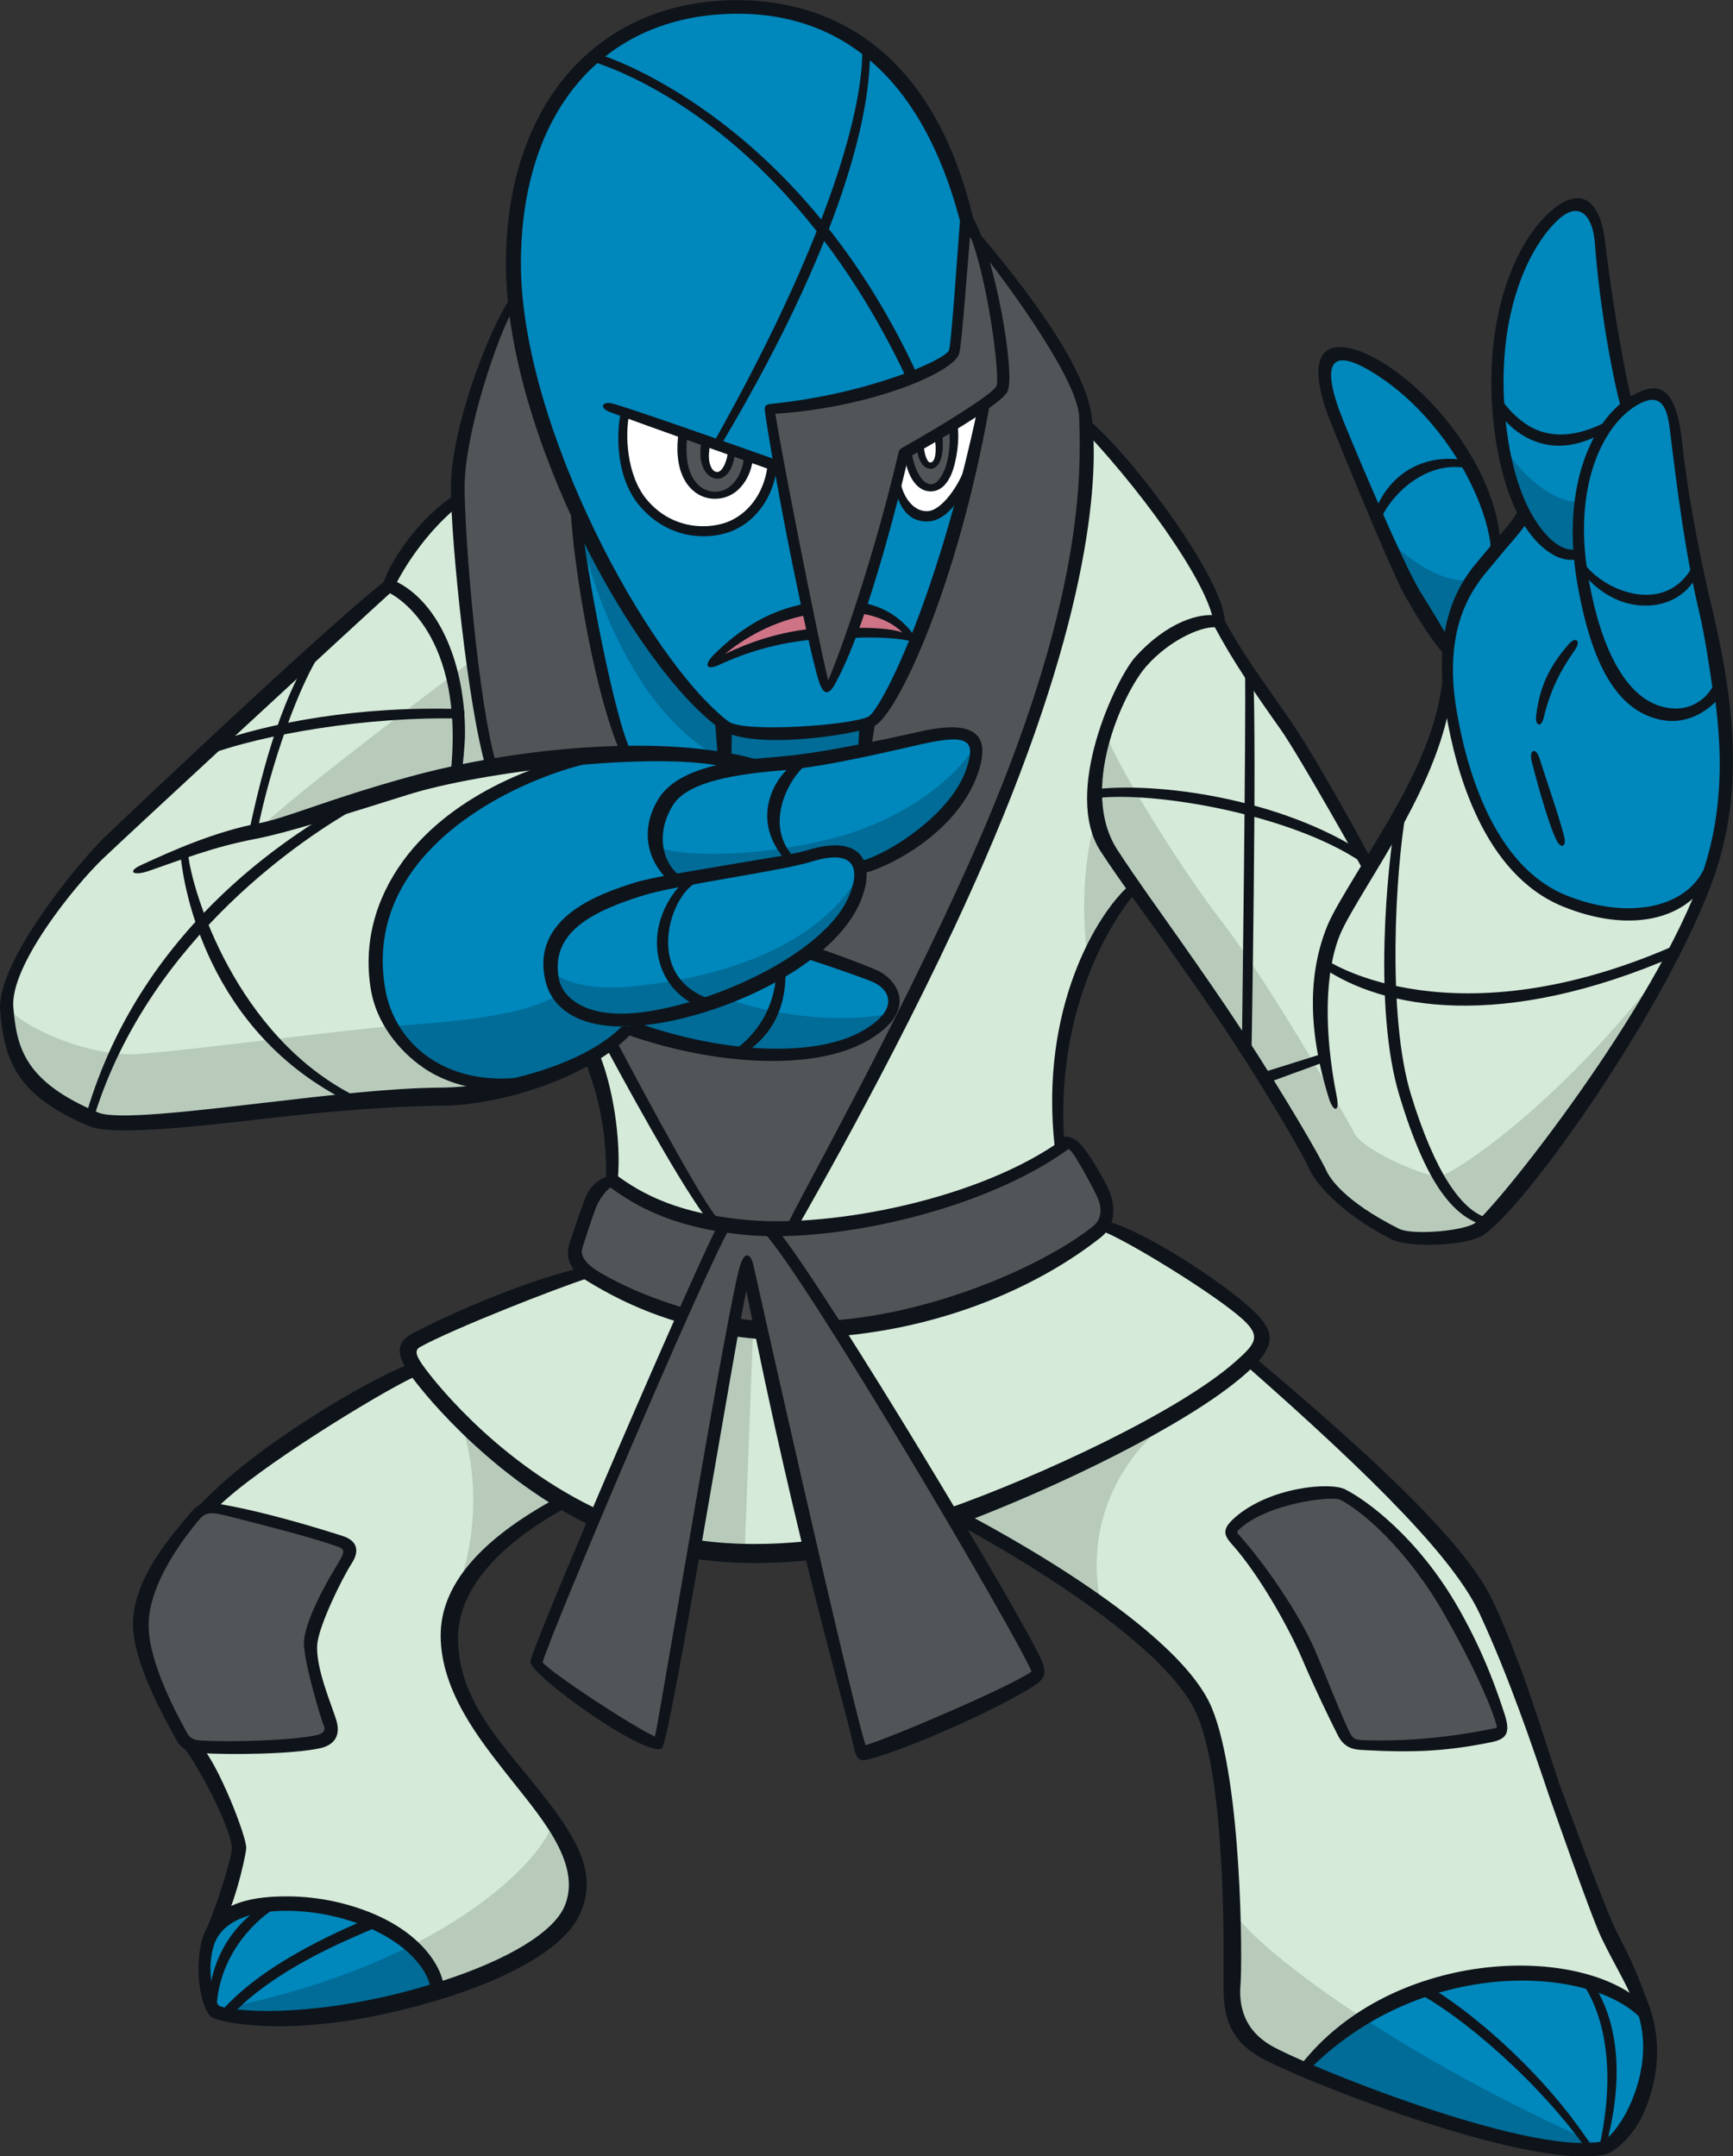 <?xml version="1.0" encoding="UTF-8"?>
<!-- Created with Inkscape (http://www.inkscape.org/) -->
<svg version="1.1" viewBox="0 0 357.96 445.37" xmlns="http://www.w3.org/2000/svg" xmlns:cc="http://creativecommons.org/ns#" xmlns:dc="http://purl.org/dc/elements/1.1/" xmlns:rdf="http://www.w3.org/1999/02/22-rdf-syntax-ns#">
 <rect x="0" y="0" width="357.96" height="445.37" fill="#333333" stroke="none"/>
 <defs>
  <clipPath id="clipPath25723">
   <path d="m0 841.89h595.28v-841.89h-595.28v841.89z"/>
  </clipPath>
 </defs>
 <g transform="translate(-196.02 -309.68)">
  <g transform="matrix(1.25 0 0 -1.25 14.848 1154.1)">
   <g clip-path="url(#clipPath25723)">
    <g transform="translate(179.11 354.09)">
     <path d="m0 0c-1.4-4.933 0.388-10.374 1.42-10.965 1.413-0.807 11.502-2.421 28.45 1.413 16.946 3.833 27.842 9.886 30.264 15.535 2.42 5.651 1.21 8.676-5.651 17.755-6.859 9.079-14.728 16.545-14.728 27.44 0 10.894 13.721 18.764 19.772 21.992l-5.886 17.401-19.737 4.39c-6.457-3.026-25.827-15.335-32.281-21.791l-3.625-40.748c2.624-3.633 6.853-14.735 6.65-16.754-0.201-2.018-1.412-9.685-3.63-13.114l-1.018-2.554z" fill="#d5ead8"/>
    </g>
    <g transform="translate(217.17 346.9)">
     <path d="m0 0c-19.95-6.131-35.223-4.531-36.636-3.725-1.032 0.591-2.82 6.033-1.42 10.966 1.572 5.547 8.145 6.767 12.933 6.79 4.052 0.02 8.603-0.68 13.102-2.421 8.878-3.429 12.021-8.988 12.021-11.61" fill="#0087bc"/>
    </g>
    <g transform="translate(351.62 450.72)">
     <path d="m0 0c5.247-4.641 32.92-27.641 39.576-41.966 6.661-14.327 11.204-30.669 13.626-37.126 2.42-6.455 3.484-10.49 6.309-15.736 2.822-5.246 3.237-6.457 5.255-11.904 4.046-10.922-3.43-22.8-6.658-23.406-12.912-2.42-50.643 12.914-56.09 16.141-5.449 3.228-5.331 8.476-5.331 12.51 0 4.035 1.21 30.264-4.237 43.58-5.447 13.317-36.637 30.062-41.679 32.483l9.979 20.841 39.25 4.583z" fill="#d5ead8"/>
    </g>
    <g transform="translate(360.82 333.43)">
     <path d="m0 0c6.191 8.02 19.872 14.999 30.77 15.859 18.496 1.461 24.445-5.286 25.419-6.746 2.928-10.498-4.04-21.381-7.126-21.96-10.24-1.918-36.084 7.326-49.063 12.847" fill="#0087bc"/>
    </g>
    <g transform="translate(324.71 605.4)">
     <path d="m0 0c6.255-7.466 21.47-26.358 21.872-32.816-2.824 0.808-9.079-1.815-13.115-6.454-4.034-4.642-11.499-21.186-4.639-31.677 1.163-1.781 2.327-3.521 3.49-5.233-2.017-2.422-14.121-16.962-12.508-42.182l7.805-13.924c4.64-1.816 18.965-10.693 23.405-14.729 3.23-2.934 4.035-4.036-1.21-8.675-10.707-9.469-39.142-22.194-54.477-26.632-8.134-2.356-26.026-6.255-42.369-1.616-21.249 6.034-35.914 23.001-38.941 27.038-1.952 2.603-2.016 4.438-0.201 5.446 1.816 1.01 19.167 8.678 28.045 11.501l4.034 15.135c0.203 9.482-1.814 15.938-3.226 19.571v104.71l82.035 0.54z" fill="#d5ead8"/>
    </g>
    <g transform="translate(201.56 420.71)">
     <path d="m0 0c-3.835 1.542-13.008 3.975-18.655 5.386-2.915 0.727-4.396 0.895-6.002-1.05-3.714-4.502-8.243-11.78-8.072-18.32 0.165-6.244 3.943-14.765 5.776-18.148 0.744-1.373 1.602-1.66 2.989-1.748 4.629-0.291 15.559-0.062 20.014 0.929 1.903 0.426 2.266 1.321 1.914 2.921-0.743 3.364-3.726 9.319-3.253 13.423 0.476 4.116 4.551 10.465 6.286 13.693 0.562 1.043 0.82 2.182-0.997 2.914" fill="#515557"/>
    </g>
    <g transform="translate(349.29 423.95)">
     <path d="m0 0c-1.328-1.131-1.096-2.052-0.224-3.031 3.997-4.487 9.46-12.955 12.079-19.069 2.19-5.11 4.518-10.197 5.853-12.826 0.781-1.538 1.663-1.79 3.281-1.842 4.868-0.153 12.059-0.29 21.28 1.573 1.366 0.274 2.255 0.546 1.407 3.145-1.056 3.229-3.455 9.685-7.849 17.373-6.327 11.073-14.423 17.541-18.252 19.47-1.913 0.964-12.6-0.541-17.575-4.793" fill="#515557"/>
    </g>
    <g transform="translate(413.77 608.9)">
     <path d="m0 0c0.385 0.299 0.611 0.367 1.01 0.605 6.052 3.631 6.657-1.21 7.059-3.834 0.406-2.622 1.39-15.99 4.843-30.465 3.958-16.583 5.099-30.703 0.794-43.84-3.429-6.456-13.301-9.223-24.199-4.785-10.894 4.44-16.541 18.16-18.762 31.475-0.62 3.714-0.834 7.521-0.604 10.244-0.203 0.607-1.616 2.871-5.247 8.925-3.63 6.052-12.685 27.919-13.513 30.254-4.042 11.416 0.574 11.588 7.795 6.891 2.43-1.582 5.171-3.824 7.936-6.881 7.668-8.475 11.514-17.376 11.514-22.219 1.9 2.196 3.814 3.85 4.458 5.137-1.982 3.722-3.589 8.992-4.269 15.869-1.615 16.343 2.738 27.891 8.475 33.293 2.931 2.757 7.941 3.427 8.675-4.64 0.807-8.879 3.027-22.598 4.035-26.029" fill="#0087bc"/>
    </g>
    <g transform="translate(346.58 572.58)">
     <path d="m0 0c3.024-5.649 6.053-10.089 10.896-16.949 4.841-6.86 12.126-21.284 13.742-23.704 5.065 8.484 11.495 19.886 12.689 30.765 0.086-1.457 0.327-2.975 0.605-4.638 2.22-13.318 7.868-27.037 18.761-31.478 10.899-4.437 20.484-2.073 24.274 5.013-0.324-1.005-0.681-2.003-1.069-2.994-8.89-22.716-34.704-54.877-37.529-56.29-2.824-1.413-10.894-2.017-13.314-0.807-7.442 3.717-11.3 7.465-12.51 10.086-1.213 2.625-6.859 12.308-13.72 22.801-6.859 10.49-13.72 19.568-20.579 30.061-6.86 10.493 0.605 27.036 4.639 31.678 4.036 4.639 10.291 7.263 13.115 6.456" fill="#d5ead8"/>
    </g>
    <g transform="translate(320.55 487.04)">
     <path d="m0 0c-13.92-10.09-37.526-15.134-51.852-13.924-14.324 1.21-20.177 5.653-22.799 7.468-1.01-0.203-2.587-1.509-3.227-3.433-1.011-3.026-2.423-6.053-2.826-7.263-0.402-1.21-0.202-2.823 3.027-4.841 3.228-2.02 15.939-9.295 33.29-9.08 16.343 0.201 26.353 3.968 33.292 6.659 6.863 2.66 13.341 6.683 16.725 9.367 1.702 1.35 2.409 3.555 0.95 6.532-1.456 2.97-3.534 6.557-4.157 7.302-1.011 1.21-1.818 1.213-2.423 1.213" fill="#515557"/>
    </g>
    <g transform="translate(304.97 637.57)">
     <path d="m0 0c4.439-5.244 18.754-20.722 19.418-30.886 0.534-8.206 0.308-33.62-17.957-73.44-19.724-42.999-27.037-51.247-30.869-60.327l-12.713 1.009c-4.64 4.439-14.172 24.421-16.592 28.456l-20.33 46.398c-3.025 10.086-5.851 37.325-5.851 46.403 0 9.08 7.061 25.422 10.089 30.467l33.432 17.275 41.373-5.355z" fill="#515557"/>
    </g>
    <g transform="translate(287.87 552.61)">
     <path d="m0 0s0.203 1.413 0.203 3.028l-16.599 40.912-31.421-4.393c0-5.853 5.044-34.098 8.071-40.757l23.35-14.349 16.396 15.559z" fill="#0087bc"/>
    </g>
    <g transform="translate(264.66 473.38)">
     <path d="m0 0c-4.466-7.616-31.519-71.176-31.254-72.752 0.262-1.575 19.437-13.92 20.486-13.394 1.049 0.525 11.293 70.388 14.445 79.317 0 0 17.858-80.107 18.91-80.63 1.051-0.525 29.154 11.557 29.416 13.132 0.264 1.575-37.032 65.398-44.649 73.54" fill="#515557"/>
    </g>
    <g transform="translate(244.2 550.74)">
     <path d="m0 0c-11.03-1.577-40.849-13.835-36.531-38.743 1.802-10.393 11.566-17.615 26.01-14.726-5.368-1.624-11.129-2.538-16.023-2.566-17.983-0.105-51.073-6.47-56.896-4.035-12.174 5.088-14.125 10.894-14.731 18.359-0.604 7.466 10.694 21.186 15.132 25.423 4.44 4.237 41.765 38.739 48.019 44.39 3.835-1.414 14.437-9.546 12.016-31.538 6.017 1.335 14.877 2.705 23.004 3.436" fill="#d5ead8"/>
    </g>
    <g transform="translate(233.93 497.02)">
     <path d="m0 0c-14.445-2.889-24.463 4.578-26.265 14.971-4.317 24.908 25.501 37.166 36.532 38.742 6.672 0.452 16.617 0.506 22.574-1.53 2.378 0.478 4.84 0.794 7.173 0.978 7.667 0.606 19.774 3.229 23.404 4.035 3.632 0.807 11.095 1.819 8.272-6.254-2.825-8.07-13.517-14.527-17.957-15.737 0.082-1.262-0.605-3.429-1.615-5.649-1.32-2.906-3.512-5.803-6.859-8.474 2.019-0.604 8.677-3.028 10.491-3.834 1.818-0.806 7.055-4.848-1.412-9.886-8.473-5.045-24.614-3.832-38.736 1.21-3.148-3.146-9.962-6.788-15.602-8.572" fill="#0087bc"/>
    </g>
    <g transform="translate(220.79 547.11)">
     <path d="m0 0c2.885 22.727-7.771 30.316-11.606 31.729 0 0 3.894 8.23 10.938 14.136 0.361-10.669 3.281-35.364 6.091-44.731-1.93-0.377-3.751-0.761-5.423-1.134" fill="#d5ead8"/>
    </g>
    <g transform="translate(307.48 608.02)">
     <path d="m0 0c-7.367-31.327-15.702-50.311-18.557-51.739-2.856-1.427-20.979-3.25-24.154-0.824-13.852 10.594-34.703 49.446-34.722 76.47-0.014 24.276 12.666 41.647 34.91 42.573 17.914 0.747 32.889-9.388 39.668-35.081 0 0 4.97-22.398 2.855-31.399" fill="#0087bc"/>
    </g>
    <g transform="translate(272.59 598.92)">
     <path d="m0 0c-0.458-5.168-3.274-8.759-6.541-10.269-3.6-1.667-10.221-1.796-14.855 3.623-3.926 4.588-3.722 12.008-3.001 15.215 0 0 17.392-6.142 24.397-8.569" fill="#fff"/>
    </g>
    <g transform="translate(293.23 595.29)">
     <path d="m0 0c0.262-1.741 1.74-5.31 5.048-5.136 3.309 0.174 6.616 5.919 7.313 9.924 0 0 1.646 6.044 2.252 10.153l-13.805-8.552-1.079-5.186 0.271-1.203z" fill="#fff"/>
    </g>
    <g transform="translate(295.55 570.05)">
     <path d="m 0,0 c -0.779,0.157 -2.961,1.093 -13.097,0.937 -8.592,-0.132 -16.425,-3.137 -19.761,-5.181 0,0 4.795,8.923 19.918,9.545 C -2.344,5.74 0,0 0,0" fill="#cf7487"/>
    </g>
    <g transform="translate(268.62 600.19)">
     <path d="m0 0c-0.074-2.793-1.945-6.645-5.526-6.645-2.277 0-3.871 1.518-4.677 3.375-1.004 2.318-0.854 5.409-0.591 7.151l10.794-3.881z" fill="#0f141b"/>
    </g>
    <g transform="translate(265.77 601.02)">
     <path d="m0 0c-0.095-1.904-0.785-3.835-2.212-3.835-1.428 0-2.051 1.751-2.125 2.992-0.074 1.225 0.084 1.827 0.147 2.336l4.19-1.493z" fill="#fff"/>
    </g>
    <g transform="translate(302.41 605.31)">
     <path d="m0 0c0.282-1.517 0.133-4.43-0.639-6.952-0.548-1.794-1.514-3.269-3.037-3.269-2.238 0-3.454 3.173-3.683 5.861l7.359 4.36z" fill="#515557"/>
    </g>
    <g transform="translate(299.93 603.59)">
     <path d="m0 0c0.064-0.506 0.082-1.345 0.051-1.9-0.082-1.464-0.479-2.994-1.453-2.994-0.977 0-1.487 1.873-1.487 3.118l2.889 1.776z" fill="#fff"/>
    </g>
    <g transform="translate(268.62 600.19)">
     <path d="m0 0c-0.073-2.793-1.944-6.645-5.525-6.645-2.277 0-3.871 1.518-4.677 3.375-1.004 2.318-0.854 5.409-0.591 7.151" fill="#515557"/>
    </g>
    <g transform="translate(299.93 603.59)">
     <path d="m0 0c0.064-0.506 0.082-1.345 0.051-1.9-0.082-1.464-0.479-2.994-1.453-2.994-0.977 0-1.487 1.873-1.487 3.118" fill="#fff"/>
    </g>
    <g transform="translate(265.77 601.02)">
     <path d="m0 0c-0.094-1.904-0.783-3.835-2.212-3.835-1.428 0-2.051 1.751-2.125 2.992-0.074 1.225 0.084 1.827 0.147 2.336" fill="#fff"/>
    </g>
    <g transform="translate(272.04 608.07)">
     <path d="m0 0c0.746-5.97 8.957-46.461 9.516-46.461 0.558 0 7.836 17.541 12.874 38.999 0 0 14.929 8.395 16.047 10.635 1.121 2.239-1.381 20.899-5.86 28.173 0 0-1.602-19.777-2.164-22.016-0.559-2.238-14.419-7.728-30.413-9.33" fill="#515557"/>
    </g>
    <g transform="translate(241.02 588.21)">
     <path d="m0 0c-1.192 2.711 4.863-29.176 23.681-38.268l4.016-1.267 19.241 2.959v4.017s-19.239-2.537-22.834-0.422c-3.596 2.114-19.452 22.411-24.104 32.981" fill="#006c97"/>
    </g>
    <g transform="translate(292.19 508.08)">
     <path d="m0 0c-11.839-2.324-24.103 1.269-26.642 2.327 0 0-10.781-3.806-16.067-3.596l-0.21-1.479s8.873-3.697 22.409-4.44c15.436-0.846 20.51 7.188 20.51 7.188" fill="#006c97"/>
    </g>
    <g transform="translate(286.9 530.91)">
     <path d="m 0,0 c -9.093,-15.646 -32.756,-17.901 -37.847,-18.395 -6.552,-0.632 -11.628,0.846 -13.106,2.749 0,0 0.633,-9.091 13.529,-8.458 12.898,0.636 26.364,8.554 31.292,12.687 C 0.422,-5.921 0,0 0,0" fill="#006c97"/>
    </g>
    <g transform="translate(287.32 531.76)">
     <path d="m0 0c-1.268 5.708-9.515 1.902-12.475 1.479-2.959-0.423-18.183-2.959-18.183-2.959-3.382 1.479-2.957 5.497-2.957 5.497 0.633-1.269 12.683-2.538 27.272 0.845 14.588 3.383 23.256 11.84 25.371 16.281 0 0 0.634-7.191-6.976-13.955-7.612-6.766-12.052-7.188-12.052-7.188" fill="#006c97"/>
    </g>
    <g transform="translate(229.44 495.77)">
     <path d="m0 0c12.788 3.275 20.858 10.755 20.858 10.755-8.592-0.953-12.984 4.774-12.984 4.774-5.867-3.973-20.161-4.758-27.665-5.33 2.369-3.766 8.06-9.873 19.791-10.199" fill="#006c97"/>
    </g>
    <g transform="translate(167.62 501.37)">
     <path d="m0 0c-8.404-0.572-21.195 5.349-21.77 8.593 0 0 0.575-6.873 1.529-10.31 0.956-3.436 9.738-8.595 13.367-9.166 3.628-0.572 9.547-0.382 22.913 0.762 13.367 1.145 21.96 1.528 38.764 3.248 2.475 0.253 4.81 0.708 7.02 1.273-11.731 0.327-17.422 6.433-19.791 10.2-0.069-6e-3 -0.147-0.01-0.215-0.017-7.446-0.57-33.415-4.01-41.817-4.583" fill="#b8cbbb"/>
    </g>
    <g transform="translate(222.8 566.29)">
     <path d="m0 0c-3.818-2.865-28.45-21.387-34.181-26.925 0 0 8.785 1.528 17.186 4.392 8.402 2.865 16.04 4.392 20.624 4.774 0 0-3.439 12.03-3.629 17.759" fill="#b8cbbb"/>
    </g>
    <g transform="translate(418.98 514.46)">
     <path d="m0 0c-17.336-22.287-33.964-32.901-36.087-33.255-2.122-0.353-12.736 4.245-14.151 7.076s-14.506 25.472-21.936 35.026c-7.429 9.551-18.751 28.302-19.104 31.133 0 0-5.307-10.614 2.123-21.581 7.428-10.967 26.534-40.334 31.841-49.177 5.306-8.845 13.09-12.03 14.859-12.383 1.768-0.354 10.968 1e-3 14.151 2.123 16.628 15.566 28.304 41.038 28.304 41.038" fill="#b8cbbb"/>
    </g>
    <g transform="translate(384.47 568.98)">
     <path d="m0 0c-5.862 4.264-10.77 19.07-10.77 19.07 0.354-2.477 9.553-9.906 14.859-8.137 0 0-4.622-6.846-4.089-10.933" fill="#006c97"/>
    </g>
    <g transform="translate(406.31 592.61)">
     <path d="m0 0c-5.507-0.533-12.611 7.105-13.854 11.368 0 0 2.665-19.362 13.322-20.071l0.532 8.703z" fill="#006c97"/>
    </g>
    <g transform="translate(221.12 440.45)">
     <path d="m 0,0 c 1.116,-3.066 4.462,-15.061 -1.116,-29.006 0,0 7.531,11.714 18.687,15.898 L 0,0 z" fill="#b8cbbb"/>
    </g>
    <g transform="translate(236.18 375.18)">
     <path d="m 0,0 c 0.754,-2.263 -5.91,-12.311 -23.242,-21.081 1.662,-1.727 3.469,-4.268 4.791,-7.94 C 18.688,-16.772 0,0 0,0" fill="#b8cbbb"/>
    </g>
    <g transform="translate(180.4 343.39)">
     <path d="m0 0s8.646-5.858 36.536 2.509c0.271 0.087 0.529 0.175 0.794 0.263-1.322 3.673-3.129 6.214-4.791 7.941-8.288-4.194-19.007-8.097-32.539-10.713" fill="#006c97"/>
    </g>
    <g transform="translate(326.82 410.6)">
     <path d="m 0,0 c -3.347,16.176 6.694,27.613 13.108,31.238 0,0 -27.053,-14.784 -35.978,-16.456 0,0 0.557,-1.394 3.347,-2.789 C -16.734,10.599 0,0 0,0" fill="#b8cbbb"/>
    </g>
    <g transform="translate(369.4 342.59)">
     <path d="m0 0c-13.277 8.762-20.262 15.54-20.262 16.97 0 0-0.278-10.039-0.557-13.109-0.28-3.067-1e-3 -8.645 8.088-12.271 0.948-0.427 2.094-0.899 3.37-1.399 3.022 4.834 6.59 7.934 9.361 9.809" fill="#b8cbbb"/>
    </g>
    <g transform="translate(409.94 320.8)">
     <path d="m0 0c-16.915 7.438-30.518 15.184-40.54 21.798-2.771-1.875-6.339-4.975-9.361-9.809 9.588-3.768 26.752-9.2 26.752-9.2 21.196-4.74 23.149-2.789 23.149-2.789" fill="#006c97"/>
    </g>
    <g transform="translate(269.37 455.51)">
     <path d="M 0,0 -1.395,-36.815 -9.204,-36.258 -3.348,0.557 0,0 z" fill="#b8cbbb"/>
    </g>
    <g transform="translate(268.27 466.06)">
     <path d="M 0,0 -1.715,-10.289 2.028,-11.068 0,0 z" fill="#434345"/>
    </g>
    <g transform="translate(326.09 541.08)">
     <path d="m0 0c-1.589-6.159-2.781-13.71-1.391-24.639 0 0 2.582 7.748 7.749 12.12 0 0-6.159 9.34-6.358 12.519" fill="#b8cbbb"/>
    </g>
    <g transform="translate(264.87 675.47)">
     <path d="m0 0c-21.812-0.91-36.346-17.617-36.33-43.621 0.016-27.875 21.329-66.706 35.551-76.84 4.94-3.52 22.435-0.882 25.33 0.564 3.728 1.863 13.654 22.64 19.044 52.99 0.108 0.606-1.802 0.285-1.93-0.318-6.989-32.853-16.191-50.162-18.111-51.122-2.867-1.432-20.597-2.721-23.125-0.789-13.214 10.105-34.269 48.798-34.284 75.586-0.015 24.701 13.099 40.438 33.988 41.308 19.092 0.796 32.421-10.899 38.542-34.099 0.157-0.597 2.303-0.031 2.158 0.569-7.464 30.748-26.892 36.353-40.833 35.772" fill="#0f141b"/>
    </g>
    <g transform="translate(303.45 617.15)">
     <path d="m0 0c0.431 1.721 1.287 13.53 1.787 19.467 2.882-7.073 5.069-23.592 4.328-24.921-0.74-1.329-8.447-6.157-15.632-10.198-0.25-0.141-0.428-0.38-0.495-0.66-3.988-16.988-9.403-32.545-11.652-37.72-1.949 8.174-7.623 36.938-8.723 44.055 15.925 1.006 29.617 6.9 30.387 9.977m0.151 22.349c-0.443-5.48-1.395-20.083-1.838-21.852-0.826-1.671-13.508-7.255-29.523-8.857-0.682-0.069-1.014-0.309-0.914-1.146 0.4-3.198 2.493-15.186 4.544-25.249 2.414-11.842 3.567-16.659 4.289-19.133 0.989-3.392 2.105-2.089 3.037-0.254 0.816 1.607 2.063 4.033 4.086 9.708 2.186 6.132 5.043 15.807 7.745 27.217 3.903 2.205 15.149 8.625 16.37 10.85 1.452 2.646-2.099 22.985-5.904 29.169-0.231 0.377-1.855-0.013-1.892-0.453" fill="#0f141b"/>
    </g>
    <g transform="translate(245.68 607.47)">
     <path d="m0 0c4.797-1.799 27.008-9.713 27.685-9.938 0.486-0.163 1.009 0.099 1.176 0.588 0.161 0.487-0.1 1.01-0.589 1.176-0.675 0.226-22.221 7.935-27.648 9.523-1.855 0.542-2.436-0.671-0.624-1.349" fill="#0f141b"/>
    </g>
    <g transform="translate(257.09 604.18)">
     <path d="m0 0c-0.159-1.057-0.614-4.409 0.612-7.235 1.037-2.396 3.039-3.826 5.357-3.826 4.159 0 6.227 4.08 6.304 7.052 0.01 0.41-1.476 0.449-1.488 0.038-0.061-2.387-1.624-5.92-4.782-5.92-2.458 0-3.612 2.048-3.994 2.929-1.068 2.463-0.681 5.782-0.537 6.742 0.06 0.406-1.411 0.627-1.472 0.22" fill="#0f141b"/>
    </g>
    <g transform="translate(260.8 602.31)">
     <path d="m0 0s-0.179-0.9-0.11-2.181c0.09-1.687 1.053-3.724 2.868-3.691 1.451 0.025 2.694 1.766 2.833 4.524 0.02 0.41-1.144 0.465-1.165 0.054-0.078-1.555-0.898-3.467-1.76-3.467-0.905 0-1.326 1.282-1.382 2.294-0.056 1.011 0.187 2.238 0.187 2.238l-1.471 0.229z" fill="#0f141b"/>
    </g>
    <g transform="translate(301.68 605.17)">
     <path d="m0 0c0.257-1.382 0.349-4.067-0.396-6.503-0.313-1.024-1.207-3.147-2.502-3.147-1.621 0-2.971 2.976-3.189 5.488-0.034 0.409-1.318 0.281-1.282-0.129 0.281-3.254 1.758-6.539 4.425-6.539 1.67 0 3.003 1.348 3.75 3.796 0.824 2.691 0.955 5.712 0.659 7.305-0.076 0.405-1.538 0.131-1.465-0.271" fill="#0f141b"/>
    </g>
    <g transform="translate(299.19 603.5)">
     <path d="m0 0s0.317-0.59 0.358-1.8c0.069-2.016-0.442-2.623-0.926-2.582-0.486 0.04-1.009 1.491-1.009 2.783 0 0.411-1.171 0.33-1.171-0.08 0-1.493 0.659-3.637 2.219-3.753 0.741-0.054 1.991 0.727 2.062 3.581 0.035 1.423-0.056 2.037-0.056 2.037-0.012 0.411-1.488 0.224-1.477-0.186" fill="#0f141b"/>
    </g>
    <g transform="translate(247.58 607.7)">
     <path d="m0 0c-0.878-3.911-0.872-11.156 3.079-15.778 5.055-5.91 12.025-5.628 15.668-3.943 3.984 1.842 6.663 6.043 7.04 10.866 0.041 0.511-1.511 0.675-1.556 0.164-0.389-4.394-2.783-7.949-6.153-9.508-3.13-1.447-9.375-1.741-13.758 3.383-3.483 4.073-3.716 10.999-2.951 14.408 0.112 0.501-1.256 0.908-1.369 0.408" fill="#0f141b"/>
    </g>
    <g transform="translate(304.98 600.38)">
     <path d="m0 0c-0.682-3.921-4.15-9.166-6.742-9.302-2.776-0.146-4.201 3.171-4.377 4.344-0.076 0.509-1.085 0.15-1.01-0.357 0.374-2.49 1.772-5.881 5.504-5.685 3.894 0.204 7.026 6.244 7.761 10.467 0.089 0.507-1.048 1.04-1.136 0.533" fill="#0f141b"/>
    </g>
    <g transform="translate(278.9 571.63)">
     <path d="m0 0c-5.47-0.601-10.229-2.258-14.163-4.151 3.102 2.516 7.703 5.353 13.764 6.472l-0.377 1.858c-6.206-1.121-11.036-4.315-15.116-8.338-1.985-1.959-1.245-2.733 0.773-1.79 4.342 2.025 9.417 3.618 15.692 4.206l-0.573 1.743zm6.443-1.56c2.387 0.275 7.433 0.098 9.214-0.3 1.527-0.339 1.962 0.295 0.593 1.849-2.195 2.49-4.888 3.838-7.905 4.36l-0.532-1.735c3.638-0.5 6.024-1.877 7.339-3.227-1.891 0.733-5.413 0.794-8.119 0.793l-0.59-1.74z" fill="#0f141b"/>
    </g>
    <g transform="translate(242.79 665.39)">
     <path d="m 0,0 c 3.156,-1.014 31.938,-10.17 51.867,-52.164 0.221,-0.464 1.886,0.356 1.668,0.82 C 34.56,-10.495 4.346,0.161 1.113,1.201 0.623,1.357 -0.489,0.158 0,0" fill="#0f141b"/>
    </g>
    <g transform="translate(287.4 667.89)">
     <path d="m0 0c0.356-7.661-3.391-27.834-24.442-65.302-0.252-0.448 1.028-0.732 1.291-0.292 22.037 37.134 24.771 57.729 24.406 65.591-0.025 0.513-1.278 0.516-1.255 3e-3" fill="#0f141b"/>
    </g>
    <g transform="translate(219.55 593.41)">
     <path d="m0 0c-6.647-4.644-10.555-11.811-11.241-14.126-0.088-0.295 0.197-1.39 0.487-1.497 1.397-0.515 13.17-6.878 10.574-30.464-0.068-0.613 1.759-0.71 1.827-0.097 0.256 2.327 0.581 5.24 0.581 7.246 0 11.029-4.088 21.262-11.234 24.902 1.135 2.205 4.496 7.839 9.846 12.325 0.264 0.221-0.333 2.064-0.84 1.711" fill="#0f141b"/>
    </g>
    <g transform="translate(208.73 579.67)">
     <path d="m0 0c-9.433-7.277-42.177-38.329-46.335-42.297-4.189-3.998-18.091-20.724-17.436-28.806 0.684-8.429 2.827-14.14 14.814-19.149 3.504-1.465 15.596-0.284 28.864 1.269 10.407 1.215 21.297 2.096 29.232 2.142 10.299 0.061 25.444 5.02 31.943 12.529 0.404 0.467-1.844 0.863-2.278 0.427-6.166-6.162-20.036-9.905-29.886-9.963-8.06-0.047-18.882-1.312-29.35-2.536-11.871-1.388-24.147-2.824-27.11-1.586-12.115 5.064-13.499 10.649-14.047 17.422-0.557 6.88 10.206 20.15 14.79 24.525 4.457 4.253 41.69 38.669 47.995 44.366 0.46 0.413-0.709 2.033-1.196 1.657" fill="#0f141b"/>
    </g>
    <g transform="translate(212.37 547.13)">
     <path d="m0 0c-13.369-3.7-20.087-6.754-24.609-7.61-7.351-1.391-14.545-4.628-19.495-6.914-2.423-1.12-1.284-1.853 1.241-0.984 5.462 1.882 10.623 3.973 17.692 5.31 4.653 0.881 13.061 3.492 25.187 7.304s40.189 7.156 52.053 4.658c0.603-0.127 5.677 1.126 5.081 1.286-15.055 4.047-39.019 1.97-57.15-3.05" fill="#0f141b"/>
    </g>
    <g transform="translate(323.85 604.68)">
     <path d="m0 0c12.009-12.737 21.298-27.093 21.613-32.167 0.011-0.161 0.055-0.316 0.13-0.458 3.156-5.891 6.392-10.581 10.97-17.063 3.166-4.487 13.5-22.978 13.5-22.978 0.306-0.535 1.44 1.589 1.335 1.774 0 0-8.31 15.508-13.072 22.446-4.41 6.425-7.915 11.03-10.99 16.747-0.301 6.757-14.289 26.003-22.162 32.894-0.473 0.414-1.759-0.735-1.324-1.195" fill="#0f141b"/>
    </g>
    <g transform="translate(419.96 558.68)">
     <path d="m0 0c-5.878 1.305-10.337 8.634-12.571 21.521-2.58 14.88 2.35 24.973 7.966 28.342 3.521 2.113 4.876 0.38 5.383-3.045 0.506-3.424 2.082-18.917 4.861-30.555 1.049-4.398 1.719-9.106 2.299-12.956-0.789-1.438-3.34-4.329-7.938-3.307m-5.605 51.331c-6.267-3.76-11.543-14.903-8.783-30.826 2.406-13.879 6.77-21.025 13.63-22.548 4.196-0.932 7.416 1.149 9.214 2.93 0.434-3.572 0.695-6.971 0.695-10.157 0-7.558-1.222-14.159-3.668-20.409-8.944-22.859-34.324-54.234-36.993-55.703-2.598-1.299-10.312-1.805-12.312-0.804-9.146 4.571-11.494 8.471-11.995 9.558-1.181 2.556-6.773 12.195-13.799 22.941-3.44 5.259-6.932 10.241-10.309 15.059-3.368 4.803-6.999 9.773-10.42 15.004-6.488 9.923 0.864 25.926 4.697 30.333 3.993 4.593 9.845 7.02 11.966 6.413 0.592-0.17 1.206 1.68 0.613 1.85-3.564 1.019-9.29-1.068-14.326-6.644-3.217-3.563-12.137-22.378-5.739-32.163 3.441-5.263 7.232-10.246 10.611-15.065 3.366-4.803 7.627-10.758 11.044-15.988 6.969-10.655 11.708-19 12.86-21.494 1.568-3.395 6.882-8.209 13.592-11.562 2.802-1.402 12.061-1.098 14.963 0.642 6.395 3.837 28.87 35.138 37.44 57.038 5.02 12.829 5.374 26.229 0.528 46.535-2.746 11.503-4.267 21.063-4.955 27.42-0.953 8.826-3.498 10.673-8.554 7.64" fill="#0f141b"/>
    </g>
    <g transform="translate(400.74 640.23)">
     <path d="m0 0c-5.718-5.384-10.68-17.633-9.058-34.056 1.035-10.457 4.265-18.277 8.963-21.695 1.78-1.297 3.466-1.691 5.159-1.323 0.603 0.13 0.26 1.744-0.341 1.613-1.055-0.228-2.272 0.131-3.522 1.041-1.571 1.143-6.806 6.004-8.245 20.575-1.648 16.672 3.63 28.053 8.64 32.769 3.588 3.378 5.809 0.719 6.147-3.824 0.849-11.4 3.194-23.264 4.217-26.746 0.173-0.591 2.11 0.042 1.936 0.633-1.083 3.695-3.446 17.354-4.414 26.005-0.979 8.728-5.03 9.196-9.482 5.008" fill="#0f141b"/>
    </g>
    <g transform="translate(383.24 562.82)">
     <path d="m0 0c-1.27-11.577-9.035-23.111-14.329-31.918-2.141-3.561-3.846-6.366-4.669-8.409-3.085-7.644-3.286-16.893 0.251-28.321 0.784-2.535 1.857-2.457 1.34 0.146-2.181 10.897-1.984 20.665 0.542 26.797 0.775 1.88 2.509 4.767 4.518 8.108 5.096 8.479 12.698 20.527 14.023 32.59 0.066 0.612-1.607 1.619-1.676 1.007" fill="#0f141b"/>
    </g>
    <g transform="translate(395.62 590.84)">
     <path d="m0 0c-0.525-1.048-2.173-2.947-3.767-4.783l-3.594-4.329c-2.16-2.882-6.773-9.63-4.403-23.853 1.631-9.779 6.22-26.776 19.338-32.121 10.856-4.422 20.441-2.383 24.314 4.905 0.29 0.545-0.918 1.432-1.208 0.887-3.326-6.258-12.831-7.91-22.603-3.929-12.115 4.934-16.53 21.306-18.084 30.624-2.214 13.282 2.443 19.495 4.432 22.149l3.493 4.203c1.839 2.118 3.429 3.948 4.078 5.248 0.276 0.551 0.052 1.221-0.499 1.497-0.552 0.275-1.221 0.051-1.497-0.498" fill="#0f141b"/>
    </g>
    <g transform="translate(364.26 607.23)">
     <path d="m0 0c0.73-2.064 10.439-25.837 12.716-29.897 4.421-7.888 6.714-10.006 6.73-10.054 0.202-0.579 1.451 0.787 1.258 1.369-0.193 0.583-1.407 2.818-5.348 9.146-2.941 4.726-12.479 27.402-13.417 30.054-3.725 10.516 1.18 9.069 6.576 5.516 2.668-1.757 5.275-3.995 7.716-6.695 7.711-8.523 10.821-18.063 10.821-22.428 0-0.617 1.463 0.148 1.49 0.764 0.234 5.373-2.858 14.586-10.631 23.179-2.571 2.842-5.315 5.22-8.155 7.067-6.579 4.281-14.576 5.589-9.756-8.021" fill="#0f141b"/>
    </g>
    <g transform="translate(237.31 513.69)">
     <path d="m0 0c-1.57 7.852 5.689 11.296 13.769 13.848 2.877 0.909 8.859 1.953 14.645 2.963 5.551 0.969 10.794 1.884 13.393 2.683 6.883 2.118 8.282-0.937 5.918-6.138-3.633-7.99-18.608-16.047-32.034-18.471-11.658-2.104-15.186 2.594-15.691 5.115m41.081 21.376c-2.463-0.759-7.981-1.53-13.221-2.444-5.855-1.024-12.364-1.985-15.383-2.939-5.668-1.79-17.347-5.727-14.666-16.432 0.785-3.125 4.404-9.24 18.961-6.736 12.752 2.193 28.464 9.992 32.835 19.608 2.985 6.564 0.692 11.778-8.526 8.943" fill="#0f141b"/>
    </g>
    <g transform="translate(297.06 554.68)">
     <path d="m0 0c-4.563-1.016-16.065-3.593-23.354-4.168-6.156-0.485-16.533-1.347-19.974-6.999-3.373-5.544-1.436-10.763 1.932-13.683 0.467-0.403 1.772 0.823 1.306 1.226-2.682 2.324-3.591 6.914-0.889 11.35 2.103 3.458 8.361 5.07 17.97 5.828 7.43 0.587 18.706 3.347 23.314 4.371 7.689 1.711 8.906 0.579 7.206-4.273-2.588-7.397-12.717-13.808-17.196-15.029-0.594-0.162-0.113-2.177 0.482-2.015 5 1.363 15.511 7.219 18.673 16.456 2.123 6.207-0.159 9.006-9.47 6.936" fill="#0f141b"/>
    </g>
    <g transform="translate(278.1 517.15)">
     <path d="m0 0c2.066-0.621 9.425-3.142 11.133-3.9 2.384-1.058 4.714-4.194-1.529-7.908-7.659-4.557-22.845-4.034-37.792 1.303-0.581 0.209-1.791-1.888-1.208-2.098 12.929-4.618 30.376-6.46 39.843-0.825 8.33 4.957 4.593 10.031 1.237 11.525-1.941 0.861-8.026 3.136-10.026 3.735-0.59 0.179-2.249-1.655-1.658-1.832" fill="#0f141b"/>
    </g>
    <g transform="translate(229.21 626.22)">
     <path d="m0 0c-3.701-5.595-9.767-21.588-9.767-31.256 0-8.681 2.755-36.151 5.863-46.51 0.177-0.59 1.87 0.05 1.692 0.641-3.059 10.194-5.283 37.433-5.283 46.01 0 8.802 5.398 25.018 8.367 29.967 0.226 0.376-0.641 1.499-0.872 1.148" fill="#0f141b"/>
    </g>
    <g transform="translate(239.23 592.15)">
     <path d="m0 0c0-6.099 3.292-29.636 8.32-41.218 0.245-0.565 1.693 0.364 1.438 0.924-2.939 6.466-8.119 34.323-8.119 40.294 0 0.668-1.639 0.668-1.639 0" fill="#0f141b"/>
    </g>
    <g transform="translate(263.12 556.15)">
     <path d="m0 0 0.443-6.026c-6e-3 -0.616 2.205-0.891 2.215-0.276l0.106 5.495c0.012 0.617-2.75 1.423-2.764 0.807" fill="#0f141b"/>
    </g>
    <g transform="translate(286.95 555.63)">
     <path d="m0 0-0.19-3.61c-0.041-0.616 2.169-0.189 2.21 0.426l0.623 3.892c0.011 0.173-2.631-0.533-2.643-0.708" fill="#0f141b"/>
    </g>
    <g transform="translate(304.94 636.67)">
     <path d="m0 0c4.848-5.694 18.132-23.525 18.33-30.06 0.27-8.846 1.091-30.355-17.858-72.903-12.573-28.232-28.961-57.257-30.312-60.457-0.239-0.57 1.222-1.213 1.524-0.676 1.845 3.286 18.511 32.064 30.807 60.317 18.322 42.101 18.985 64.799 17.937 73.663-1.115 9.452-13.628 24.612-19.714 31.725l-0.714-1.609z" fill="#0f141b"/>
    </g>
    <g transform="translate(245.41 501.84)">
     <path d="m0 0s13.372-24.999 17.264-28.722c0.445-0.427 1.044 0.841 0.651 1.315-3.384 4.094-16.144 28.397-16.144 28.397-0.307 0.533-2.08-0.457-1.771-0.99" fill="#0f141b"/>
    </g>
    <g transform="translate(241.78 499.75)">
     <path d="m0 0c2.272-5.839 3.453-12.1 3.303-19.143-0.013-0.616 1.877-0.661 1.934-0.047 0.636 6.722-0.924 15.86-3.091 20.908-0.244 0.565-2.368-1.143-2.146-1.718" fill="#0f141b"/>
    </g>
    <g transform="translate(331.6 529.31)">
     <path d="m0 0c-5.375-4.699-14.929-20.398-12.377-43.271 0.068-0.613 1.592 0.451 1.552 1.066-1.409 22.025 8.036 36.441 11.648 40.775 0.396 0.473-0.358 1.834-0.823 1.43" fill="#0f141b"/>
    </g>
    <g transform="translate(320.64 487.34)">
     <path d="m0 0c-13.763-9.974-37.985-14.588-51.847-13.417-13.461 1.137-19.179 5.423-22.437 7.748l-1.278-1.831c3.418-2.436 9.563-7.209 23.621-8.397 14.257-1.204 38.628 3.962 52.805 14.238 0.498 0.362 0.61 1.06 0.248 1.558-0.361 0.5-0.614 0.463-1.112 0.101" fill="#0f141b"/>
    </g>
    <g transform="translate(284.55 454.85)">
     <path d="m0 0c17.513 1.697 32.506 8.476 42.322 16.261 2.346 1.859 2.616 5.12 1.071 8.277-1.423 2.901-3.369 5.821-4.12 6.718-1.343 1.614-2.44 1.629-3.116 1.629-0.616 0-0.773-1.821-0.157-1.821 0.496 0 0.889 0 1.564-0.811 0.519-0.621 2.524-4.039 4.013-7.078 0.75-1.53 1.247-3.668-0.642-5.167-7.754-6.148-25.322-14.116-42.575-15.481l1.64-2.527z" fill="#0f141b"/>
    </g>
    <g transform="translate(256.65 457.21)">
     <path d="m0 0c-7.351 2.244-12.231 5.208-14.317 6.438-3.569 2.099-3.982 4.385-3.248 6.588 0 0 1.622 4.883 2.527 7.264 0.905 2.38 2.692 3.446 4.081 3.727 0.605 0.12 1.031-1.62 0.426-1.742-0.574-0.115-1.944-1.717-2.584-3.197-0.641-1.478-2.364-6.956-2.364-6.956-0.147-0.44-0.536-1.905 2.559-3.842 2.042-1.275 7.255-4.052 14.567-6.161l-1.647-2.119z" fill="#0f141b"/>
    </g>
    <g transform="translate(270.93 454.24)">
     <path d="m0 0c-1.636 0.114-3.221 0.291-4.753 0.517l0.312 2.968c1.274-0.188 2.592-0.342 3.951-0.453l0.49-3.032z" fill="#0f141b"/>
    </g>
    <g transform="translate(259.65 417.99)">
     <path d="m0 0c6.785-1.016 13.556-0.848 19.514-0.188l-1.148 3.049c-5.481-0.555-11.611-0.671-17.754 0.21l-0.612-3.071z" fill="#0f141b"/>
    </g>
    <g transform="translate(303.47 423.69)">
     <path d="m0 0c15.592 5.838 37.736 16.394 47.267 24.822 5.259 4.65 5.138 6.984 0.819 10.908-4.603 4.184-17.653 12.962-24.129 14.434-0.6 0.135-0.793-1.56-0.218-1.782 4.4-1.722 18.689-10.542 23.059-14.514 3.134-2.848 2.147-4.053-1.198-7.014-9.386-8.3-32.202-18.864-47.471-24.261l1.871-2.593z" fill="#0f141b"/>
    </g>
    <g transform="translate(241.97 423.71)">
     <path d="m0 0c-17.527 8.851-28.312 23.413-28.842 24.119-2.596 3.467-3.024 5.691-0.19 7.282 2.665 1.497 16.561 8.274 28.589 11.1 0.6 0.141 1.265-1.644 0.676-1.83-5.277-1.679-22.495-8.442-27.839-11.411-1.037-0.574-0.692-1.524 0.894-3.643 0.516-0.686 10.739-14.563 27.737-22.845l-1.025-2.772z" fill="#0f141b"/>
    </g>
    <g transform="translate(350.61 450.1)">
     <path d="m0 0c21.85-19.207 34.693-32.298 38.825-41.189 4.851-10.434 8.806-22.165 11.421-29.926 0 0 6.938-19.958 8.702-23.622 2.374-4.927 4.294-7.732 5.787-11.762 2.943-7.946-0.746-15.48-1.946-17.599-1.66-2.931-3.255-4.208-3.87-4.322-12.329-2.311-49.238 12.711-54.669 15.929-4.162 2.466-5.263 6.238-4.936 10.022 0.328 3.785 0.244 33.523-4.71 45.632-6.025 14.726-41.966 32.863-42.334 33.039-0.557 0.267-1.373-1.745-0.818-2.012 0.36-0.172 35.055-18.345 40.768-32.311 4.78-11.683 4.286-39.669 4.286-44.406 0-4.738 0.621-8.756 5.918-11.894 5.74-3.401 43.825-18.645 56.905-16.193 1.636 0.306 4.176 2.481 5.925 5.565 1.319 2.331 4.806 10.358 1.53 19.206-1.555 4.195-2.763 7.302-5.27 12.003-1.725 3.233-9.482 24.444-9.482 24.444-2.633 7.809-6.045 19.608-10.946 30.154-4.264 9.174-18.224 22.592-40.057 40.918l-1.029-1.676z" fill="#0f141b"/>
    </g>
    <g transform="translate(212.54 450.11)">
     <path d="m0 0c-6.19-2.232-25.619-13.478-34.768-23.441-0.416-0.455 2.718-0.587 3.154-0.151 6.403 6.403 26.447 18.704 32.561 21.569 0.559 0.263-0.366 2.232-0.947 2.023" fill="#0f141b"/>
    </g>
    <g transform="translate(181.09 344.14)">
     <path d="m0 0c-0.568 0.544-2.163 5.241-0.901 9.691 1.461 5.158 8.062 5.961 11.864 5.981 4.282 0.02 8.671-0.792 12.694-2.347 7.726-2.984 10.699-7.534 11.204-9.881-2.299-0.685-4.68-1.338-7.213-1.912-16.279-3.681-26.391-2.246-27.648-1.532m56.308 84.131c-13.513-7.206-19.644-14.917-19.644-22.957 0-9.346 6.726-17.528 10.819-22.789 5.116-6.568 12.746-14.704 9.65-21.965-1.854-4.346-9.445-8.859-20.123-12.31-0.808 3.268-4.276 8.307-12.399 11.445-4.281 1.655-8.953 2.518-13.51 2.497-4.43-0.023-11.979-0.554-13.838-7.116-1.447-5.1-0.126-11.869 1.628-12.874 1.711-0.977 12.297-3.11 29.315 0.742 16.717 3.781 28.558 9.929 31.428 16.217 3.431 7.516-0.981 13.724-9.776 24.358-5.338 6.453-10.321 12.827-10.321 21.39 0 7.151 5.516 14.922 18.243 21.71 0.545 0.29-0.928 1.942-1.472 1.652" fill="#0f141b"/>
    </g>
    <g transform="translate(175.47 386.61)">
     <path d="m0 0c3.267-4.526 8.012-14.144 7.758-16.692-0.231-2.298-2.98-10.811-4.654-14.163-0.275-0.553 2.154-0.186 2.489 0.331 2.4 3.709 4.366 12.091 4.558 14.023 0.177 1.772-4.795 14.389-7.609 17.105-0.444 0.428-2.903-0.104-2.542-0.604" fill="#0f141b"/>
    </g>
    <g transform="translate(178.11 387.95)">
     <path d="m0 0c-1.142 0.073-1.784 0.356-2.284 1.279-1.514 2.792-6.163 11.211-6.327 17.449-0.193 7.29 6.382 15.382 8.263 17.664 1.168 1.415 2.019 1.389 4.871 0.676 5.858-1.462 13.308-3.394 17.389-4.785 2.042-0.7 2.22-0.693 0.257-3.885-1.946-3.16-5.005-9.061-5.117-12.11-0.112-3.05 2.861-12.969 3.271-13.793 0.407-0.824-0.176-1.391-1.066-1.589-4.143-0.923-14.442-1.208-19.257-0.906m-1.772 37.515c-2.572-3.118-9.623-10.728-9.416-18.575 0.169-6.435 5.179-15.2 7.148-18.837 0.973-1.795 2.404-2.079 4.091-2.186 4.924-0.309 15.232-0.183 19.691 0.81 2.373 0.53 3.29 2.092 2.76 4.251-0.529 2.157-3.666 9.018-3.233 13.053 0.334 3.096 4.022 10.668 5.714 13.293 1.12 1.739 1.155 3.611-1.563 4.479-7.247 2.314-13.459 3.933-17.916 4.826-4.982 0.998-5.691 0.807-7.276-1.114" fill="#0f141b"/>
    </g>
    <g transform="translate(348.56 424.8)">
     <path d="m0 0h2e-3 -2e-3zm21.752-36.799c-1.377 0.044-1.794 0.194-2.32 1.233-1.341 2.639-3.622 8.64-5.737 13.576-2.547 5.944-8.138 14.115-12.359 18.852-0.565 0.635-0.786 0.672 0.114 1.442h2e-3c4.871 4.162 15.121 5.262 16.348 4.643 3.358-1.69 10.886-7.817 17.275-18.999 4.355-7.619 7.238-14.052 8.267-17.193 0.579-1.771 0.549-1.484-0.567-1.705-7.239-1.461-14.116-2.067-21.023-1.849m-21.304 36.799c-2.36-2.069-1.767-3.014-0.332-4.622 4.086-4.587 8.973-13.005 11.443-18.766 2.127-4.966 4.511-9.896 5.882-12.593 1.104-2.175 2.636-2.368 4.239-2.453 8.448-0.451 13.68-0.201 21.091 1.294 2.423 0.493 3.288 1.4 2.247 4.588-1.055 3.222-3.19 9.789-7.643 17.58-6.653 11.644-15.153 17.819-18.719 19.617-2.507 1.261-12.486 0.372-18.208-4.645" fill="#0f141b"/>
    </g>
    <g transform="translate(359.76 334.19)">
     <path d="M 0,0 C -0.376,-0.488 0.742,-1.418 1.173,-0.978 19.724,18.02 47.51,16.682 56.207,7.968 56.642,7.532 58.23,8.742 57.825,9.206 47.962,20.49 15.294,19.823 0,0" fill="#0f141b"/>
    </g>
    <g transform="translate(378.54 346.59)">
     <path d="m0 0c7.755-3.891 21.124-15.348 29.082-26.935 0.291-0.422 0.74 0.666 0.461 1.098-9.076 14.074-23.385 24.898-28.104 27.066-0.467 0.215-1.899-1-1.439-1.229" fill="#0f141b"/>
    </g>
    <g transform="translate(406.16 348.22)">
     <path d="m0 0c1.713-2.284 6.716-10.528 3.107-27.229-0.108-0.503 0.922-0.52 1.056-0.025 4.542 16.974-0.965 25.308-2.819 27.779-0.308 0.411-1.653-0.114-1.344-0.525" fill="#0f141b"/>
    </g>
    <g transform="translate(206.54 358.86)">
     <path d="m0 0c-4.228-1.827-17.507-7.212-24.828-15.429-0.342-0.384 1.144-1.24 1.497-0.867 7.212 7.64 18.856 12.335 24.069 14.59 0.472 0.203-0.266 1.91-0.738 1.706" fill="#0f141b"/>
    </g>
    <g transform="translate(189.21 361.09)">
     <path d="m0 0c-3.508-1.824-9.673-7.203-9.818-17.123-8e-3 -0.513 1.314-0.595 1.339-0.082 0.431 9.162 7.16 15.055 10.098 16.582 0.455 0.238-1.163 0.859-1.619 0.623" fill="#0f141b"/>
    </g>
    <g transform="translate(264 473.95)">
     <path d="m0 0c-3.045-5.195-31.686-71.478-31.424-73.051 0.414-2.475 18.903-15.688 21.714-14.28 1.287 0.643 12.062 67.001 13.972 75.628 8.385-42.198 16.203-68.153 17.787-75.516 0.496-2.309 1.18-2.233 2.883-1.769 6.166 1.677 20.531 7.989 26.587 11.839 2.651 1.685 2.65 2.482 0.221 7.027-7.433 13.908-37.111 63.022-43.202 69.533-0.421 0.449-1.535-1.31-1.333-1.525 6.994-7.478 41.338-65.834 44.191-72.475-3.022-2.308-23.215-10.956-27.435-12.191-1.857 5.788-11.916 49.675-18.527 79.333-0.358 1.596-1.281 2.581-2.144 0.129-1.825-5.174-13.351-74.786-14.125-78.027-3.686 1.651-16.851 10.295-18.565 12.261 1.5 5.195 26.597 64.396 31.029 71.956 0.103 0.178-1.317 1.66-1.629 1.128" fill="#0f141b"/>
    </g>
    <g transform="translate(197.05 568.58)">
     <path d="m0 0c-6.219-8.849-9.4-23.329-10.974-30.502-0.108-0.502 1.242-0.633 1.339-0.128 2.116 10.879 7.055 25.02 11.021 30.472 0.302 0.416-1.091 0.578-1.386 0.158" fill="#0f141b"/>
    </g>
    <g transform="translate(179.51 552.53)">
     <path d="M 0,0 C -0.482,-0.178 -0.365,-1.772 0.117,-1.596 8.77,1.55 25.71,4.684 41.767,4.272 42.279,4.259 42.349,5.815 41.836,5.834 24.949,6.416 9.864,3.643 0,0" fill="#0f141b"/>
    </g>
    <g transform="translate(203.01 543.27)">
     <path d="m0 0c-7.859-4.439-34.358-19.643-43.759-51.65-0.145-0.493 1.149-0.888 1.303-0.397 9.315 29.71 35.519 46.434 43.227 50.791 0.449 0.253-0.325 1.509-0.771 1.256" fill="#0f141b"/>
    </g>
    <g transform="translate(243.48 551.23)">
     <path d="m0 0c-8.074-1.153-23.594-6.473-31.955-17.974-4.61-6.341-6.602-13.748-5.279-21.376 0.897-5.182 4.394-9.848 8.679-12.785 5.097-3.493 11.826-4.459 19.192-2.986 0.504 0.101 0.137 1.924-0.365 1.825-6.967-1.394-13.163-0.411-17.908 2.843-3.868 2.652-6.445 6.689-7.258 11.374-1.232 7.114 0.327 13.718 4.627 19.641 8.323 11.447 24.562 17.085 31.121 18.022 0.508 0.073-0.345 1.488-0.854 1.416" fill="#0f141b"/>
    </g>
    <g transform="translate(174.8 533.97)">
     <path d="m0 0c0.471-4.695 4.192-28.95 27.965-40.605 0.461-0.226 1.313 0.842 0.853 1.073-19.703 9.875-26.986 33.894-27.593 39.97-0.051 0.512-1.276 0.074-1.225-0.438" fill="#0f141b"/>
    </g>
    <g transform="translate(278.67 550.59)">
     <path d="m0 0c-1.918-0.438-5.198-2.689-6.478-6.813-1.296-4.184 0.173-7.809 2.903-10.765 0.348-0.377 1.369 0.508 1.02 0.885-2.896 3.137-2.583 6.767-1.81 9.26 1.177 3.797 3.754 6.309 4.748 6.536 0.5 0.114 0.119 1.011-0.383 0.897" fill="#0f141b"/>
    </g>
    <g transform="translate(258.72 530.45)">
     <path d="m0 0c-2.86-2.065-5.865-7.061-5.109-12.381 0.619-4.355 3.407-7.73 7.844-9.315 0.485-0.171 1.112 1.579 0.625 1.754-4.811 1.716-6.258 5.147-6.624 7.721-0.638 4.486 1.535 9.377 3.969 11.133 0.414 0.302-0.29 1.39-0.705 1.088" fill="#0f141b"/>
    </g>
    <g transform="translate(273.19 514.88)">
     <path d="m0 0c0-1.271-0.313-7.854-6.463-12.542-0.408-0.311 0.402-1.342 0.841-1.072 6.094 3.733 7.173 9.334 7.173 13.46 0 0.515-1.551 0.669-1.551 0.154" fill="#0f141b"/>
    </g>
    <g transform="translate(372.03 590.66)">
     <path d="M 0,0 C -0.164,-0.486 0.926,-1.178 1.145,-0.712 3.214,3.725 8.754,8.509 14.799,7.613 15.307,7.538 15.077,8.819 14.568,8.894 7.513,9.939 2.011,5.98 0,0" fill="#0f141b"/>
    </g>
    <g transform="translate(391.98 608.53)">
     <path d="m0 0c0.689-1.55 2.937-4.575 6.72-5.954 3.552-1.294 7.238-0.789 11.711 1.71 0.449 0.252-0.193 1.482-0.655 1.257-3.899-1.903-7.427-2.302-10.488-1.186-3.206 1.167-5.79 4.279-6.321 5.475-0.21 0.469-1.176-0.832-0.967-1.302" fill="#0f141b"/>
    </g>
    <g transform="translate(417.48 577.27)">
     <path d="m0 0c-5.126-0.244-9.567 3.285-10.746 5.172-0.273 0.436-1.195-0.188-0.922-0.623 1.457-2.334 5.619-6.618 11.58-6.334 6.857 0.327 8.635 6.348 8.651 6.409-0.125-0.499-1.383-0.041-1.258 0.458-0.013-0.048-1.901-4.824-7.305-5.082" fill="#0f141b"/>
    </g>
    <g transform="translate(404.11 569.05)">
     <path d="m0 0c-2.481-2.919-4.671-6.131-5.327-11.75-0.204-1.741 0.834-2.07 1.24-0.365 1.248 5.245 3.265 8.501 5.181 11.238 1.056 1.516 0.101 2.284-1.094 0.877" fill="#0f141b"/>
    </g>
    <g transform="translate(398.05 549.71)">
     <path d="m0 0c0.519-2.071 2.701-10.362 4.161-13.138 0.674-1.279 1.547-0.902 1.241 0.512-0.585 2.7-3.359 10.643-4.088 13.064-0.6 1.993-1.817 1.58-1.314-0.438" fill="#0f141b"/>
    </g>
    <g transform="translate(350.67 564.5)">
     <path d="m0 0c0.204-6.921-0.525-62.482-0.525-62.482-6e-3 -0.514 1.567-2.307 1.574-1.793 0 0 0.929 51.76 0.296 64.232-0.027 0.513-1.361 0.556-1.345 0.043" fill="#0f141b"/>
    </g>
    <g transform="translate(363.15 501.32)">
     <path d="m0 0-9.218-2.884c-0.486-0.163 0.103-1.928 0.589-1.763l8.916 3.256c0.49 0.151 0.203 1.543-0.287 1.391" fill="#0f141b"/>
    </g>
    <g transform="translate(325.76 545.1)">
     <path d="m0 0c-0.51-0.065-0.292-1.523 0.217-1.458 9.64 1.236 32.365-2.676 44.008-10.613 0.423-0.291 1.146 1.028 0.719 1.313-14.168 9.456-35.023 12.029-44.944 10.758" fill="#0f141b"/>
    </g>
    <g transform="translate(375.63 540.78)">
     <path d="m0 0c-1.497-8.485-3.775-31.942 0.535-46.216 4.476-14.818 8.96-20.021 13.97-21.494 0.493-0.144 1.087 1.059 0.595 1.203-4.296 1.264-8.67 7.494-12.612 20.307-4.049 13.159-2.53 37.287-0.889 46.578 0.089 0.506-1.508 0.129-1.599-0.378" fill="#0f141b"/>
    </g>
    <g transform="translate(422.15 519.52)">
     <path d="m0 0c-36.853-16.374-57.505-2.924-57.713-2.793-0.434 0.272-1.318-0.805-0.895-1.093 9.812-6.698 29.307-10.659 58.556 2.079 0.471 0.205 0.523 2.017 0.052 1.807" fill="#0f141b"/>
    </g>
   </g>
  </g>
 </g>
</svg>
